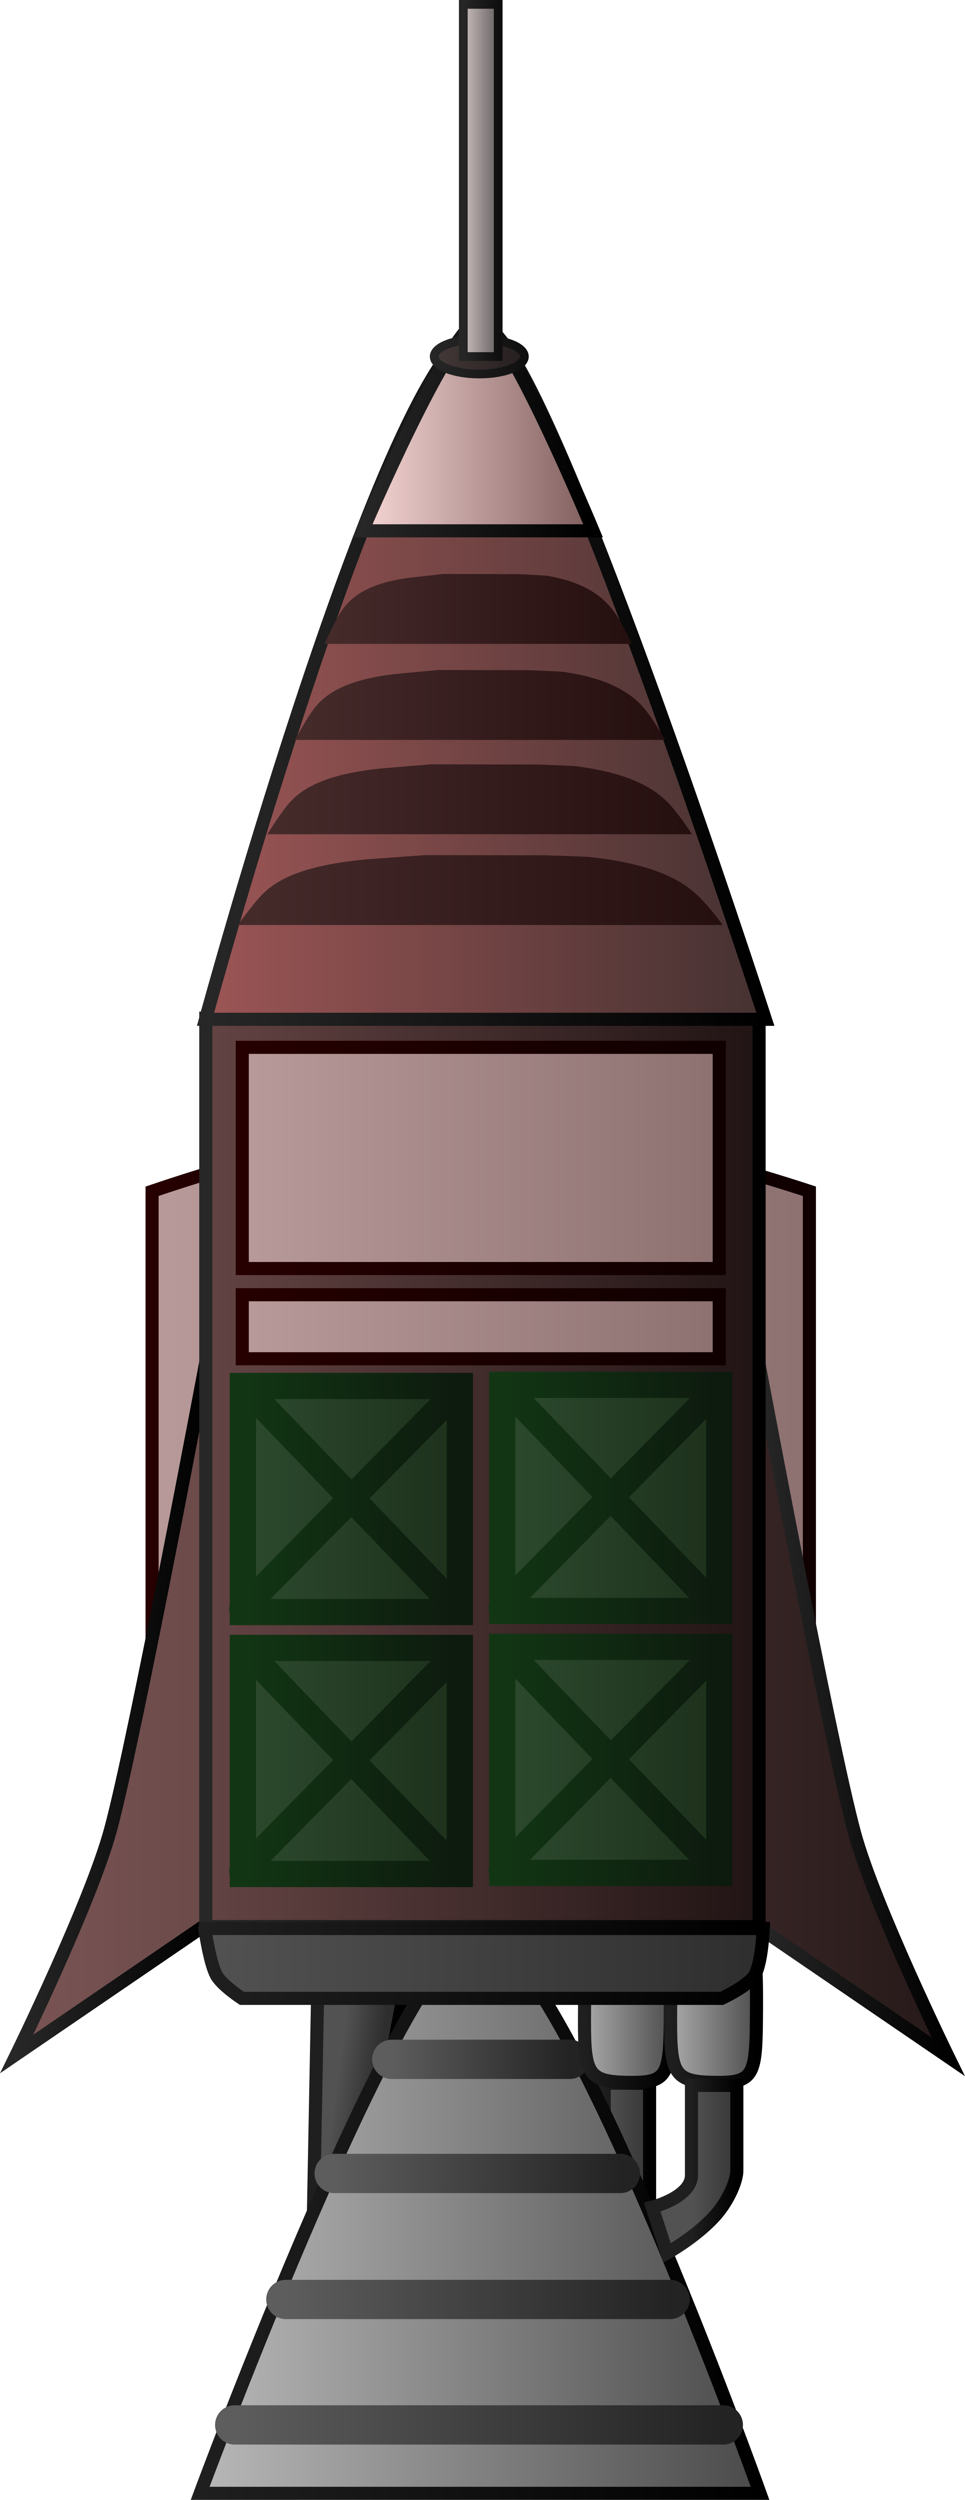 <svg version="1.1" xmlns="http://www.w3.org/2000/svg" xmlns:xlink="http://www.w3.org/1999/xlink" width="110.596" height="286.297" viewBox="0,0,110.596,286.297"><defs><linearGradient x1="201.833" y1="161.992" x2="277.167" y2="161.992" gradientUnits="userSpaceOnUse" id="color-1"><stop offset="0" stop-color="#b89a9a"/><stop offset="1" stop-color="#8d7070"/></linearGradient><linearGradient x1="201.833" y1="161.992" x2="277.167" y2="161.992" gradientUnits="userSpaceOnUse" id="color-2"><stop offset="0" stop-color="#260000"/><stop offset="1" stop-color="#100000"/></linearGradient><linearGradient x1="271.323" y1="188.501" x2="303.129" y2="188.501" gradientUnits="userSpaceOnUse" id="color-3"><stop offset="0" stop-color="#362424"/><stop offset="1" stop-color="#1f1414"/></linearGradient><linearGradient x1="271.323" y1="189.594" x2="293.078" y2="189.594" gradientUnits="userSpaceOnUse" id="color-4"><stop offset="0" stop-color="#272727"/><stop offset="1" stop-color="#000000"/></linearGradient><linearGradient x1="208.078" y1="188.168" x2="176.272" y2="188.168" gradientUnits="userSpaceOnUse" id="color-5"><stop offset="0" stop-color="#6b4a4a"/><stop offset="1" stop-color="#825959"/></linearGradient><linearGradient x1="186.323" y1="189.261" x2="208.078" y2="189.261" gradientUnits="userSpaceOnUse" id="color-6"><stop offset="0" stop-color="#272727"/><stop offset="1" stop-color="#000000"/></linearGradient><linearGradient x1="207.99" y1="162.511" x2="271.399" y2="162.511" gradientUnits="userSpaceOnUse" id="color-7"><stop offset="0" stop-color="#634343"/><stop offset="1" stop-color="#211414"/></linearGradient><linearGradient x1="207.99" y1="162.511" x2="271.399" y2="162.511" gradientUnits="userSpaceOnUse" id="color-8"><stop offset="0" stop-color="#272727"/><stop offset="1" stop-color="#000000"/></linearGradient><linearGradient x1="212.167" y1="126.5" x2="266.833" y2="126.5" gradientUnits="userSpaceOnUse" id="color-9"><stop offset="0" stop-color="#b89a9a"/><stop offset="1" stop-color="#8d7070"/></linearGradient><linearGradient x1="212.167" y1="126.5" x2="266.833" y2="126.5" gradientUnits="userSpaceOnUse" id="color-10"><stop offset="0" stop-color="#260000"/><stop offset="1" stop-color="#100000"/></linearGradient><linearGradient x1="212.167" y1="145.833" x2="266.833" y2="145.833" gradientUnits="userSpaceOnUse" id="color-11"><stop offset="0" stop-color="#b89a9a"/><stop offset="1" stop-color="#8d7070"/></linearGradient><linearGradient x1="212.167" y1="145.833" x2="266.833" y2="145.833" gradientUnits="userSpaceOnUse" id="color-12"><stop offset="0" stop-color="#260000"/><stop offset="1" stop-color="#100000"/></linearGradient><linearGradient x1="241.961" y1="165.437" x2="266.832" y2="165.437" gradientUnits="userSpaceOnUse" id="color-13"><stop offset="0" stop-color="#2c4a2e"/><stop offset="1" stop-color="#1d301b"/></linearGradient><linearGradient x1="241.961" y1="165.437" x2="266.832" y2="165.437" gradientUnits="userSpaceOnUse" id="color-14"><stop offset="0" stop-color="#123614"/><stop offset="1" stop-color="#0d1a0e"/></linearGradient><linearGradient x1="241.894" y1="165.446" x2="266.708" y2="165.446" gradientUnits="userSpaceOnUse" id="color-15"><stop offset="0" stop-color="#123614"/><stop offset="1" stop-color="#0d1a0e"/></linearGradient><linearGradient x1="241.894" y1="165.257" x2="266.708" y2="165.257" gradientUnits="userSpaceOnUse" id="color-16"><stop offset="0" stop-color="#123614"/><stop offset="1" stop-color="#0d1a0e"/></linearGradient><linearGradient x1="212.235" y1="165.563" x2="237.106" y2="165.563" gradientUnits="userSpaceOnUse" id="color-17"><stop offset="0" stop-color="#2c4a2e"/><stop offset="1" stop-color="#1d301b"/></linearGradient><linearGradient x1="212.235" y1="165.563" x2="237.106" y2="165.563" gradientUnits="userSpaceOnUse" id="color-18"><stop offset="0" stop-color="#123614"/><stop offset="1" stop-color="#0d1a0e"/></linearGradient><linearGradient x1="212.168" y1="165.572" x2="236.982" y2="165.572" gradientUnits="userSpaceOnUse" id="color-19"><stop offset="0" stop-color="#123614"/><stop offset="1" stop-color="#0d1a0e"/></linearGradient><linearGradient x1="212.168" y1="165.383" x2="236.982" y2="165.383" gradientUnits="userSpaceOnUse" id="color-20"><stop offset="0" stop-color="#123614"/><stop offset="1" stop-color="#0d1a0e"/></linearGradient><linearGradient x1="241.961" y1="195.437" x2="266.832" y2="195.437" gradientUnits="userSpaceOnUse" id="color-21"><stop offset="0" stop-color="#2c4a2e"/><stop offset="1" stop-color="#1d301b"/></linearGradient><linearGradient x1="241.961" y1="195.437" x2="266.832" y2="195.437" gradientUnits="userSpaceOnUse" id="color-22"><stop offset="0" stop-color="#123614"/><stop offset="1" stop-color="#0d1a0e"/></linearGradient><linearGradient x1="241.894" y1="195.446" x2="266.708" y2="195.446" gradientUnits="userSpaceOnUse" id="color-23"><stop offset="0" stop-color="#123614"/><stop offset="1" stop-color="#0d1a0e"/></linearGradient><linearGradient x1="241.894" y1="195.257" x2="266.708" y2="195.257" gradientUnits="userSpaceOnUse" id="color-24"><stop offset="0" stop-color="#123614"/><stop offset="1" stop-color="#0d1a0e"/></linearGradient><linearGradient x1="212.235" y1="195.563" x2="237.106" y2="195.563" gradientUnits="userSpaceOnUse" id="color-25"><stop offset="0" stop-color="#2c4a2e"/><stop offset="1" stop-color="#1d301b"/></linearGradient><linearGradient x1="212.235" y1="195.563" x2="237.106" y2="195.563" gradientUnits="userSpaceOnUse" id="color-26"><stop offset="0" stop-color="#123614"/><stop offset="1" stop-color="#0d1a0e"/></linearGradient><linearGradient x1="212.168" y1="195.572" x2="236.982" y2="195.572" gradientUnits="userSpaceOnUse" id="color-27"><stop offset="0" stop-color="#123614"/><stop offset="1" stop-color="#0d1a0e"/></linearGradient><linearGradient x1="212.168" y1="195.383" x2="236.982" y2="195.383" gradientUnits="userSpaceOnUse" id="color-28"><stop offset="0" stop-color="#123614"/><stop offset="1" stop-color="#0d1a0e"/></linearGradient><linearGradient x1="207.956" y1="78.537" x2="272.125" y2="78.537" gradientUnits="userSpaceOnUse" id="color-29"><stop offset="0" stop-color="#9c5555"/><stop offset="1" stop-color="#453131"/></linearGradient><linearGradient x1="207.956" y1="78.517" x2="272.125" y2="78.517" gradientUnits="userSpaceOnUse" id="color-30"><stop offset="0" stop-color="#272727"/><stop offset="1" stop-color="#000000"/></linearGradient><linearGradient x1="225.956" y1="50.622" x2="252.125" y2="50.622" gradientUnits="userSpaceOnUse" id="color-31"><stop offset="0" stop-color="#f7d6d6"/><stop offset="1" stop-color="#805e5e"/></linearGradient><linearGradient x1="225.956" y1="50.619" x2="252.125" y2="50.619" gradientUnits="userSpaceOnUse" id="color-32"><stop offset="0" stop-color="#272727"/><stop offset="1" stop-color="#000000"/></linearGradient><linearGradient x1="222.746" y1="63.525" x2="256.226" y2="63.525" gradientUnits="userSpaceOnUse" id="color-33"><stop offset="0" stop-color="#452a2a"/><stop offset="1" stop-color="#260f0f"/></linearGradient><linearGradient x1="219.587" y1="74.525" x2="259.912" y2="74.525" gradientUnits="userSpaceOnUse" id="color-34"><stop offset="0" stop-color="#452a2a"/><stop offset="1" stop-color="#260f0f"/></linearGradient><linearGradient x1="216.63" y1="85.325" x2="262.9" y2="85.325" gradientUnits="userSpaceOnUse" id="color-35"><stop offset="0" stop-color="#452a2a"/><stop offset="1" stop-color="#260f0f"/></linearGradient><linearGradient x1="213.48" y1="95.725" x2="266.323" y2="95.725" gradientUnits="userSpaceOnUse" id="color-36"><stop offset="0" stop-color="#452a2a"/><stop offset="1" stop-color="#260f0f"/></linearGradient><linearGradient x1="234.167" y1="34.722" x2="244.5" y2="34.722" gradientUnits="userSpaceOnUse" id="color-37"><stop offset="0" stop-color="#443939"/><stop offset="1" stop-color="#251e1e"/></linearGradient><linearGradient x1="234.167" y1="34.722" x2="244.5" y2="34.722" gradientUnits="userSpaceOnUse" id="color-38"><stop offset="0" stop-color="#262626"/><stop offset="1" stop-color="#0f0f0f"/></linearGradient><linearGradient x1="237.5" y1="14.556" x2="241.5" y2="14.556" gradientUnits="userSpaceOnUse" id="color-39"><stop offset="0" stop-color="#ccbebe"/><stop offset="1" stop-color="#656161"/></linearGradient><linearGradient x1="237.5" y1="14.556" x2="241.5" y2="14.556" gradientUnits="userSpaceOnUse" id="color-40"><stop offset="0" stop-color="#262626"/><stop offset="1" stop-color="#0f0f0f"/></linearGradient><linearGradient x1="253.65" y1="241.067" x2="258.85" y2="241.067" gradientUnits="userSpaceOnUse" id="color-41"><stop offset="0" stop-color="#525252"/><stop offset="1" stop-color="#363636"/></linearGradient><linearGradient x1="253.65" y1="241.067" x2="258.85" y2="241.067" gradientUnits="userSpaceOnUse" id="color-42"><stop offset="0" stop-color="#1f1f1f"/><stop offset="1" stop-color="#000000"/></linearGradient><linearGradient x1="222.796" y1="234.034" x2="227.258" y2="234.647" gradientUnits="userSpaceOnUse" id="color-43"><stop offset="0" stop-color="#525252"/><stop offset="1" stop-color="#2e2e2e"/></linearGradient><linearGradient x1="222.796" y1="234.034" x2="227.258" y2="234.647" gradientUnits="userSpaceOnUse" id="color-44"><stop offset="0" stop-color="#1f1f1f"/><stop offset="1" stop-color="#000000"/></linearGradient><linearGradient x1="207.342" y1="247.35" x2="271.51" y2="247.35" gradientUnits="userSpaceOnUse" id="color-45"><stop offset="0" stop-color="#b8b8b8"/><stop offset="1" stop-color="#4a4a4a"/></linearGradient><linearGradient x1="207.342" y1="247.35" x2="271.51" y2="247.35" gradientUnits="userSpaceOnUse" id="color-46"><stop offset="0" stop-color="#1f1f1f"/><stop offset="1" stop-color="#000000"/></linearGradient><linearGradient x1="229.3" y1="229.733" x2="249.7" y2="229.733" gradientUnits="userSpaceOnUse" id="color-47"><stop offset="0" stop-color="#5d5d5d"/><stop offset="1" stop-color="#232323"/></linearGradient><linearGradient x1="222.7" y1="242.804" x2="255.5" y2="242.804" gradientUnits="userSpaceOnUse" id="color-48"><stop offset="0" stop-color="#5d5d5d"/><stop offset="1" stop-color="#232323"/></linearGradient><linearGradient x1="217.163" y1="257.233" x2="261.198" y2="257.233" gradientUnits="userSpaceOnUse" id="color-49"><stop offset="0" stop-color="#5d5d5d"/><stop offset="1" stop-color="#232323"/></linearGradient><linearGradient x1="211.3" y1="271.604" x2="267.3" y2="271.604" gradientUnits="userSpaceOnUse" id="color-50"><stop offset="0" stop-color="#5d5d5d"/><stop offset="1" stop-color="#232323"/></linearGradient><linearGradient x1="251.393" y1="224.018" x2="261.234" y2="224.018" gradientUnits="userSpaceOnUse" id="color-51"><stop offset="0" stop-color="#aaaaaa"/><stop offset="1" stop-color="#4e4e4e"/></linearGradient><linearGradient x1="251.393" y1="224.018" x2="261.234" y2="224.018" gradientUnits="userSpaceOnUse" id="color-52"><stop offset="0" stop-color="#1f1f1f"/><stop offset="1" stop-color="#000000"/></linearGradient><linearGradient x1="261.262" y1="224.018" x2="271.103" y2="224.018" gradientUnits="userSpaceOnUse" id="color-53"><stop offset="0" stop-color="#aaaaaa"/><stop offset="1" stop-color="#4e4e4e"/></linearGradient><linearGradient x1="261.262" y1="224.018" x2="271.103" y2="224.018" gradientUnits="userSpaceOnUse" id="color-54"><stop offset="0" stop-color="#1f1f1f"/><stop offset="1" stop-color="#000000"/></linearGradient><linearGradient x1="263.65" y1="241.317" x2="268.85" y2="241.317" gradientUnits="userSpaceOnUse" id="color-55"><stop offset="0" stop-color="#525252"/><stop offset="1" stop-color="#363636"/></linearGradient><linearGradient x1="263.65" y1="241.317" x2="268.85" y2="241.317" gradientUnits="userSpaceOnUse" id="color-56"><stop offset="0" stop-color="#1f1f1f"/><stop offset="1" stop-color="#000000"/></linearGradient><linearGradient x1="207.875" y1="218.75" x2="271.875" y2="218.75" gradientUnits="userSpaceOnUse" id="color-57"><stop offset="0" stop-color="#525252"/><stop offset="1" stop-color="#2e2e2e"/></linearGradient><linearGradient x1="207.875" y1="218.75" x2="271.875" y2="218.75" gradientUnits="userSpaceOnUse" id="color-58"><stop offset="0" stop-color="#1f1f1f"/><stop offset="1" stop-color="#000000"/></linearGradient></defs><g transform="translate(-184.403,6.111)"><g data-paper-data="{&quot;isPaintingLayer&quot;:true}" fill-rule="nonzero" stroke-linejoin="miter" stroke-miterlimit="10" stroke-dasharray="" stroke-dashoffset="0" style="mix-blend-mode: normal"><g stroke-width="1.5" stroke-linecap="butt"><path d="M201.833,193.667v-63.349c0,0 24.649,-8.484 36.887,-8.484c12.844,0 38.446,8.484 38.446,8.484v63.349z" fill="url(#color-1)" stroke="url(#color-2)"/><path d="M271.323,214.594v-64.852c0,0 8.161,43.534 11.014,54.044c2.257,8.316 10.741,25.659 10.741,25.659z" fill="url(#color-3)" stroke="url(#color-4)"/><path d="M186.323,229.112c0,0 8.483,-17.343 10.741,-25.659c2.853,-10.511 11.014,-54.044 11.014,-54.044v64.852z" data-paper-data="{&quot;index&quot;:null}" fill="url(#color-5)" stroke="url(#color-6)"/><path d="M207.99,214.529v-104.037h63.409v104.037z" fill="url(#color-7)" stroke="url(#color-8)"/><path d="M212.167,139.167v-25.333h54.667v25.333z" fill="url(#color-9)" stroke="url(#color-10)"/><path d="M212.167,149.5v-7.333h54.667v7.333z" fill="url(#color-11)" stroke="url(#color-12)"/></g><g stroke-width="3"><path d="M241.961,178.384v-25.895h24.871v25.895z" fill="url(#color-13)" stroke="url(#color-14)" stroke-linecap="butt"/><path d="M241.894,178.042l24.814,-25.192" fill="none" stroke="url(#color-15)" stroke-linecap="round"/><path d="M242.146,152.599l24.562,25.57" fill="none" stroke="url(#color-16)" stroke-linecap="round"/><path d="M212.235,178.51v-25.895h24.871v25.895z" fill="url(#color-17)" stroke="url(#color-18)" stroke-linecap="butt"/><path d="M212.168,178.168l24.814,-25.192" fill="none" stroke="url(#color-19)" stroke-linecap="round"/><path d="M212.42,152.725l24.562,25.57" fill="none" stroke="url(#color-20)" stroke-linecap="round"/><path d="M241.961,208.384v-25.895h24.871v25.895z" fill="url(#color-21)" stroke="url(#color-22)" stroke-linecap="butt"/><path d="M241.894,208.042l24.814,-25.192" fill="none" stroke="url(#color-23)" stroke-linecap="round"/><path d="M266.708,208.168l-24.562,-25.57" fill="none" stroke="url(#color-24)" stroke-linecap="round"/><path d="M212.235,208.51v-25.895h24.871v25.895z" fill="url(#color-25)" stroke="url(#color-26)" stroke-linecap="butt"/><path d="M236.982,182.976l-24.814,25.192" fill="none" stroke="url(#color-27)" stroke-linecap="round"/><path d="M212.42,182.725l24.562,25.57" fill="none" stroke="url(#color-28)" stroke-linecap="round"/></g><g stroke-linecap="butt"><path d="M207.956,110.623c0,0 21.611,-79.25 31.898,-79.25c6.599,0 32.271,79.25 32.271,79.25z" fill="url(#color-29)" stroke="url(#color-30)" stroke-width="1.5"/><path d="M225.956,54.681c0,0 10.26,-24.02 13.45,-24.119c2.9,-0.09 12.969,24.119 12.969,24.119z" fill="url(#color-31)" stroke="url(#color-32)" stroke-width="1.5"/><path d="M221.601,67.629c0,0 0.555,-1.286 1.371,-2.816c0.958,-1.796 2.544,-3.928 8.025,-4.714c0.213,-0.03 4.208,-0.477 4.208,-0.477l8.691,0.019c0,0 3.005,0.153 3.181,0.183c5.187,0.878 7.135,3.082 8.225,4.925c0.93,1.571 1.495,2.88 1.495,2.88z" data-paper-data="{&quot;index&quot;:null}" fill="url(#color-33)" stroke="#000000" stroke-width="0"/><path d="M218.209,78.629c0,0 0.669,-1.286 1.652,-2.816c1.153,-1.796 3.064,-3.928 9.665,-4.714c0.256,-0.03 5.068,-0.477 5.068,-0.477l10.468,0.019c0,0 3.619,0.153 3.831,0.183c6.248,0.878 8.594,3.082 9.907,4.925c1.12,1.571 1.801,2.88 1.801,2.88z" data-paper-data="{&quot;index&quot;:null}" fill="url(#color-34)" stroke="#000000" stroke-width="0"/><path d="M215.048,89.429c0,0 0.768,-1.286 1.895,-2.816c1.323,-1.796 3.515,-3.928 11.09,-4.714c0.294,-0.03 5.815,-0.477 5.815,-0.477l12.012,0.019c0,0 4.152,0.153 4.396,0.183c7.169,0.878 9.861,3.082 11.367,4.925c1.285,1.571 2.067,2.88 2.067,2.88z" data-paper-data="{&quot;index&quot;:null}" fill="url(#color-35)" stroke="#000000" stroke-width="0"/><path d="M211.673,99.829c0,0 0.877,-1.286 2.165,-2.816c1.511,-1.796 4.015,-3.928 12.666,-4.714c0.336,-0.03 6.641,-0.477 6.641,-0.477l13.718,0.019c0,0 4.742,0.153 5.021,0.183c8.187,0.878 11.261,3.082 12.982,4.925c1.467,1.571 2.36,2.88 2.36,2.88z" data-paper-data="{&quot;index&quot;:null}" fill="url(#color-36)" stroke="#000000" stroke-width="0"/><path d="M244.5,34.722c0,1.105 -2.313,2 -5.167,2c-2.853,0 -5.167,-0.895 -5.167,-2c0,-1.105 2.313,-2 5.167,-2c2.853,0 5.167,0.895 5.167,2z" fill="url(#color-37)" stroke="url(#color-38)" stroke-width="1"/><path d="M237.5,34.722v-40.333h4v40.333z" fill="url(#color-39)" stroke="url(#color-40)" stroke-width="1"/></g><g><path d="M253.65,249.667v-17.2h5.2v17.2z" fill="url(#color-41)" stroke="url(#color-42)" stroke-width="1.5" stroke-linecap="butt"/><path d="M220.218,252.785l0.672,-34.96l11.113,-2.531l-7.323,38.104z" fill="url(#color-43)" stroke="url(#color-44)" stroke-width="1.5" stroke-linecap="butt"/><path d="M207.342,279.436c0,0 23.96,-64.639 32.089,-64.169c9.299,0.538 32.08,64.169 32.08,64.169z" fill="url(#color-45)" stroke="url(#color-46)" stroke-width="1.5" stroke-linecap="butt"/><path d="M229.3,229.733h20.4" fill="none" stroke="url(#color-47)" stroke-width="4.5" stroke-linecap="round"/><path d="M255.5,242.804h-32.8" fill="none" stroke="url(#color-48)" stroke-width="4.5" stroke-linecap="round"/><path d="M261.198,257.233h-44.034" fill="none" stroke="url(#color-49)" stroke-width="4.5" stroke-linecap="round"/><path d="M267.3,271.604h-56" fill="none" stroke="url(#color-50)" stroke-width="4.5" stroke-linecap="round"/><path d="M261.234,224.018c-0.037,7.619 -0.153,8.434 -4.92,8.353c-4.768,-0.081 -4.979,-1.113 -4.92,-8.353c0.065,-7.993 0.051,-8.549 4.92,-8.353c4.665,0.188 4.961,-0.013 4.92,8.353z" fill="url(#color-51)" stroke="url(#color-52)" stroke-width="1.5" stroke-linecap="butt"/><path d="M271.103,224.018c-0.037,7.619 -0.153,8.434 -4.92,8.353c-4.768,-0.081 -4.979,-1.113 -4.92,-8.353c0.065,-7.993 0.051,-8.549 4.92,-8.353c4.665,0.188 4.961,-0.013 4.92,8.353z" fill="url(#color-53)" stroke="url(#color-54)" stroke-width="1.5" stroke-linecap="butt"/><path d="M259.15,246.667c0,0 4.5,-1.133 4.5,-3.667c0,-3.089 0,-10.283 0,-10.283h5.2c0,0 0,6.748 0,9.783c0,1.135 -0.976,3.532 -2.659,5.327c-2.237,2.385 -5.341,4.089 -5.341,4.089z" fill="url(#color-55)" stroke="url(#color-56)" stroke-width="1.5" stroke-linecap="butt"/><path d="M207.875,214.75h64c0,0 -0.144,3.941 -0.987,5.359c-0.722,1.217 -3.763,2.641 -3.763,2.641h-55c0,0 -2.318,-1.511 -2.94,-2.68c-0.765,-1.44 -1.31,-5.319 -1.31,-5.319z" fill="url(#color-57)" stroke="url(#color-58)" stroke-width="1.5" stroke-linecap="butt"/></g></g></g></svg>